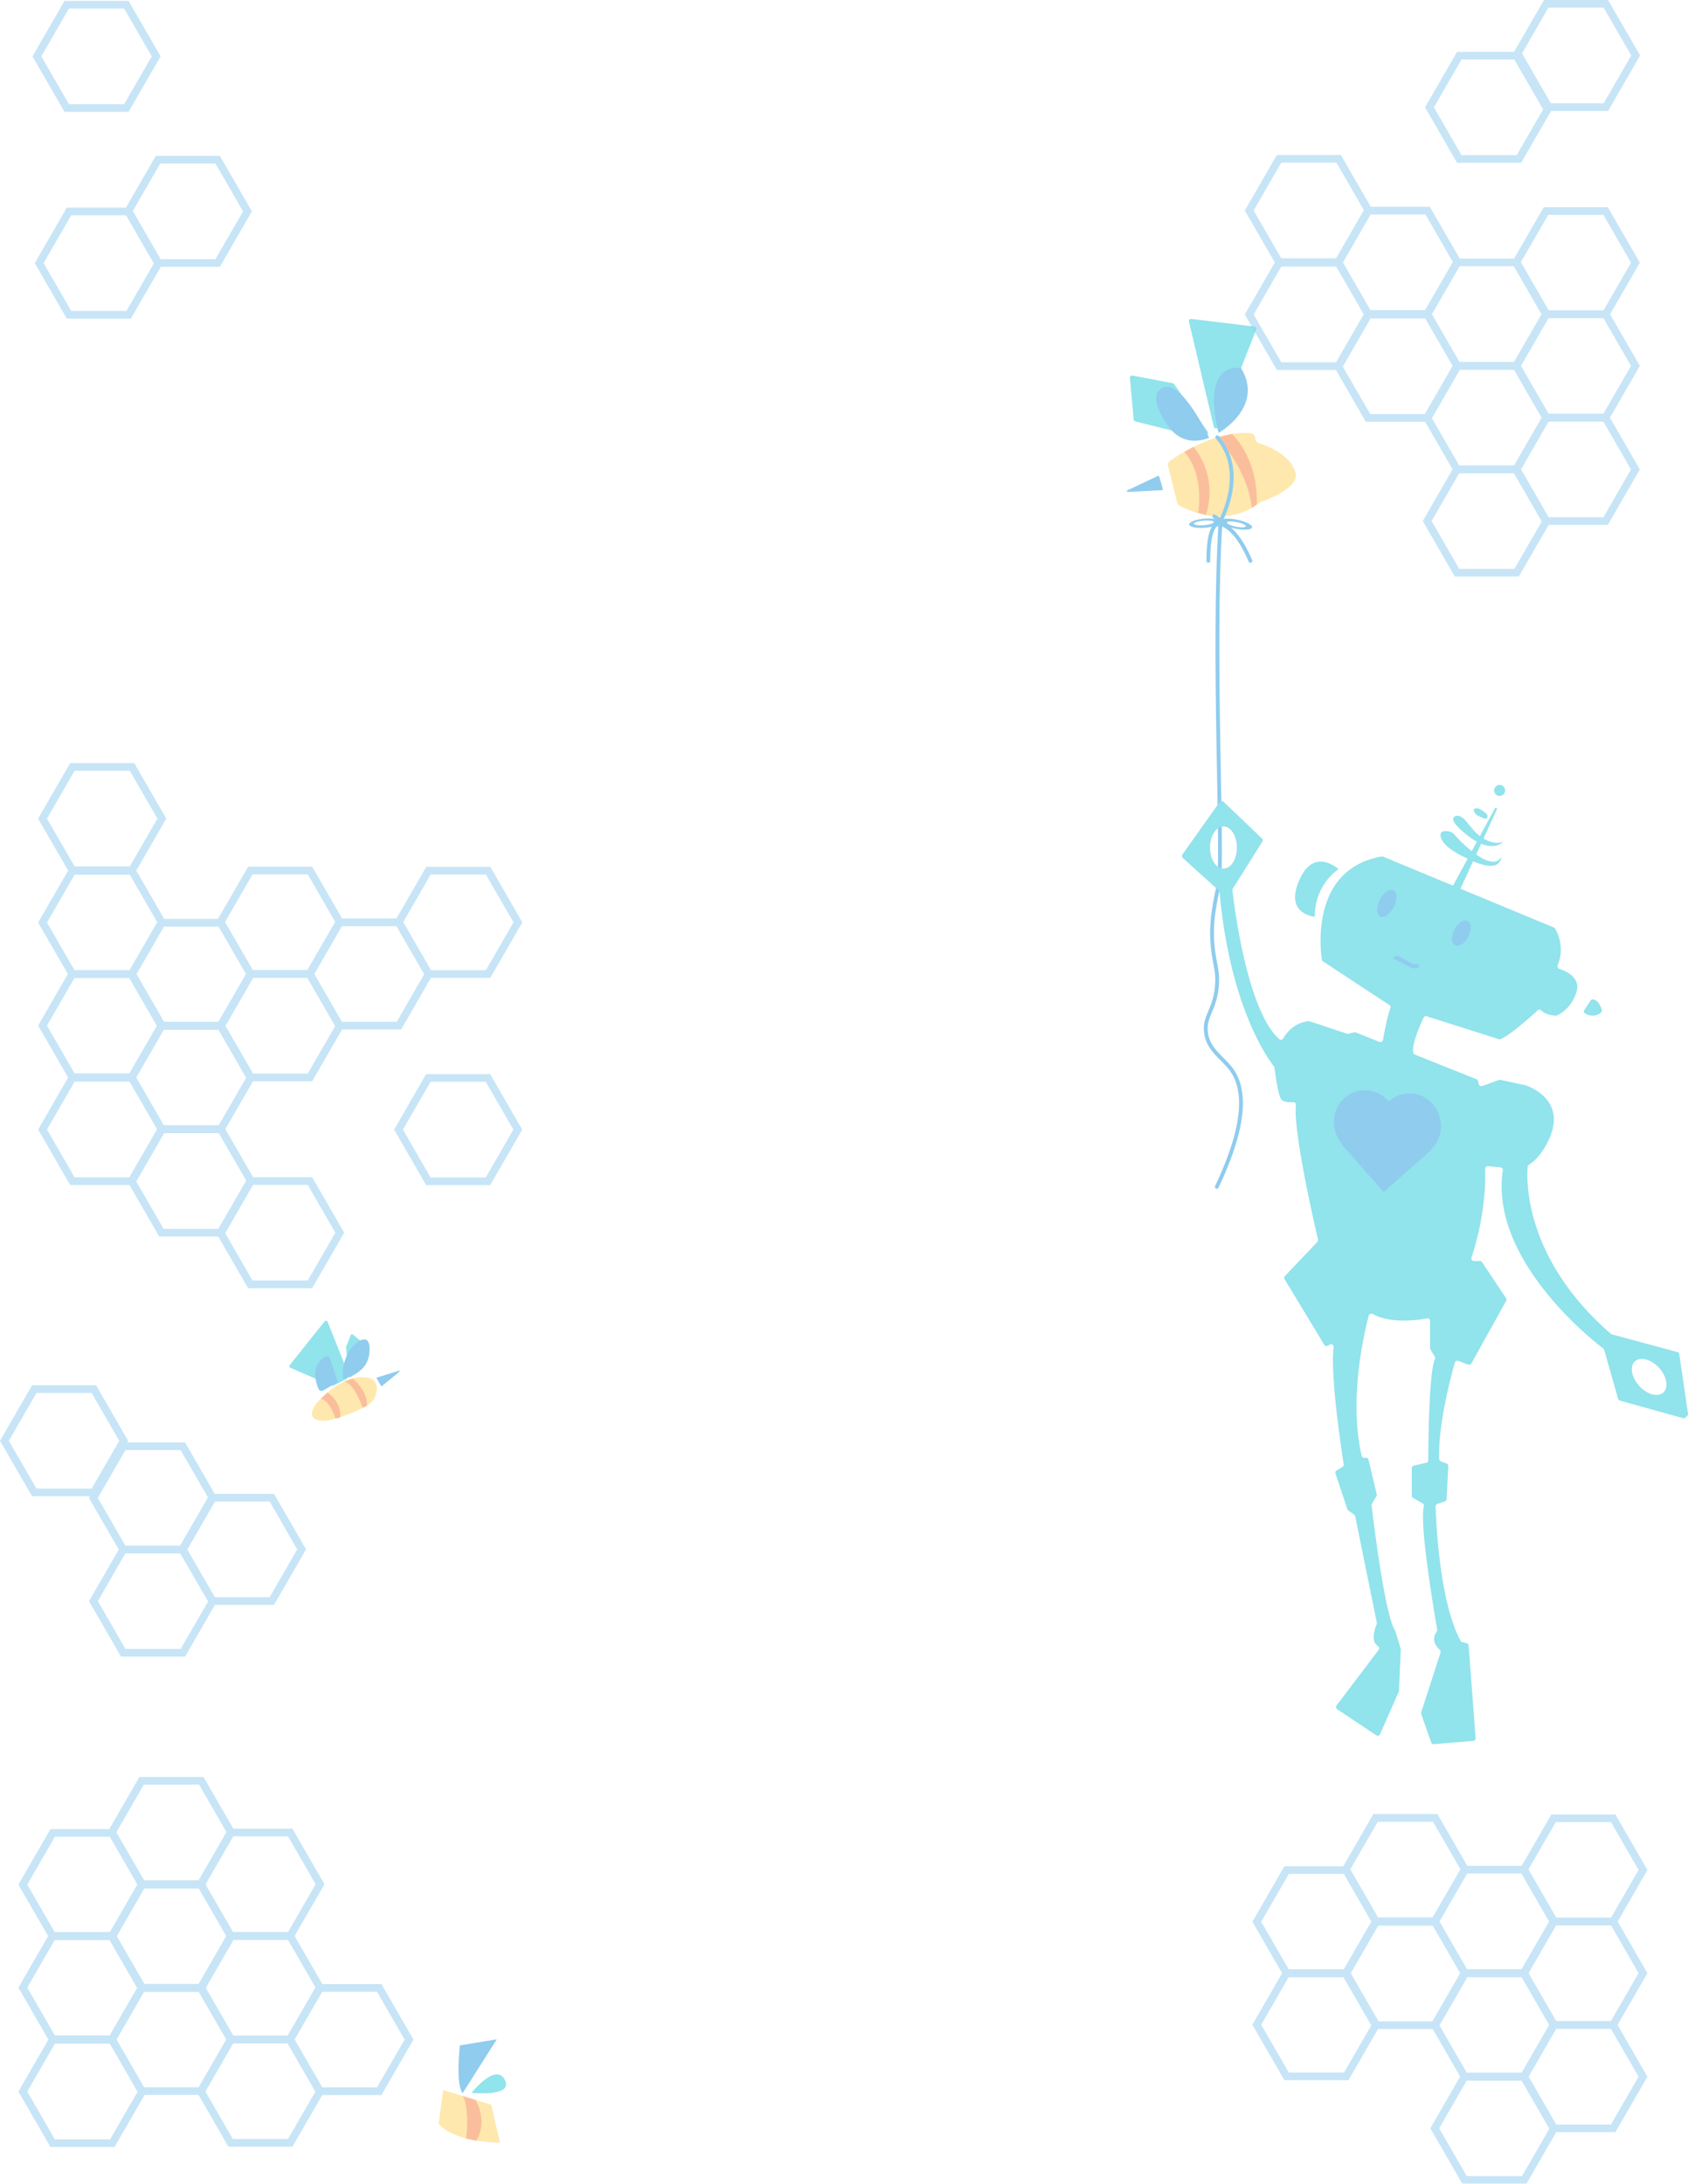 <svg xmlns="http://www.w3.org/2000/svg" viewBox="0 0 2200.64 2846.48"><defs><style>.cls-1{opacity:0.45;}.cls-2{fill:#0cc0d4;}.cls-3,.cls-8{fill:none;stroke:#078fda;}.cls-3{stroke-linecap:round;stroke-linejoin:round;stroke-width:5px;}.cls-4{fill:#078fda;}.cls-5{fill:#fdcd49;}.cls-6{fill:#f76f26;}.cls-7{opacity:0.5;}.cls-8{stroke-miterlimit:10;stroke-width:10px;}</style></defs><title>robotbackground</title><g id="Layer_4" data-name="Layer 4" class="cls-1"><g id="Robot"><path class="cls-2" d="M1616.57,1328.44s-31,19.09-31,62c0,0-41.28-3-19.09-50.12C1585.54,1299.8,1616.57,1328.44,1616.57,1328.44Z" transform="translate(128.49 -195.52)"/><path class="cls-2" d="M1945.2,1499.72l-8.38,12.57a2.79,2.79,0,0,0,.78,3.88c3.56,2.37,11.1,5.73,20.11.09a4.35,4.35,0,0,0,1.83-4.9c-1.26-4.27-4.29-11.64-10.58-13.21A3.56,3.56,0,0,0,1945.2,1499.72Z" transform="translate(128.49 -195.52)"/><path class="cls-3" d="M1462.62,876.82c-10.68,173.36,4.27,437.75-2.36,471.91-4.31,22.22-11.8,48.94-7.16,85.9,2.52,20.06,6.76,28.45,4.77,47.73-3.06,29.69-15.94,37.18-14.32,57.27,1.94,23.89,21.84,34.18,33.41,50.12,16.32,22.47,22.5,65-19.09,152.72" transform="translate(128.49 -195.52)"/><path class="cls-2" d="M1820.42,1249.24,1764.71,1352a.39.39,0,0,0,.17.53l8.83,4.42a.38.38,0,0,0,.52-.19L1823,1250.52A1.43,1.43,0,0,0,1820.42,1249.24Z" transform="translate(128.49 -195.52)"/><path class="cls-2" d="M1829,1311.74s-7.16,23.86-50.11-16.71a135.69,135.69,0,0,1-11-11.39,12.81,12.81,0,0,0-7.65-4.46c-5.55-1-13.18-.75-10,8.69,4.78,14.32,33.41,26.25,33.41,26.25S1826.57,1338,1829,1311.74Z" transform="translate(128.49 -195.52)"/><path class="cls-2" d="M1831.34,1292.65s-14.32,16.7-45.34-7.16-16.71-26.25-16.71-26.25c4.78-2.39,11.93,4.77,11.93,4.77l11.94,14.32S1812.25,1299.8,1831.34,1292.65Z" transform="translate(128.49 -195.52)"/><path class="cls-2" d="M1796.83,1257.87s-7.67-6.76-1.92-8.55,15,7.54,15,7.54S1815.69,1268.79,1796.83,1257.87Z" transform="translate(128.49 -195.52)"/><circle class="cls-2" cx="1955.06" cy="1030.31" r="7.16"/><path class="cls-2" d="M2072.11,2037.86l-11.35-77.18a3.45,3.45,0,0,0-2.52-2.83l-85.33-23.06a3.66,3.66,0,0,1-1.39-.74c-114.52-99.49-109.68-203.24-108.39-217.7a3.43,3.43,0,0,1,1.62-2.58c6.69-4.26,13.14-10.78,19.09-20.22,39.43-62.62-20.33-82.41-23.72-83.47a1.47,1.47,0,0,0-.3-.08l-32.28-6.92a3.45,3.45,0,0,0-1.91.13l-21.71,7.9a3.45,3.45,0,0,1-4.53-2.41l-1-4.11a3.45,3.45,0,0,0-2.07-2.37L1716,1570.1a3.41,3.41,0,0,1-2.11-2.5c-2.06-11.3,9.55-37.13,13.54-45.55a3.44,3.44,0,0,1,4.16-1.8l93.85,29.76a3.28,3.28,0,0,0,2.25,0c12.53-5.08,39.7-29.43,48.54-37.53a3.46,3.46,0,0,1,4.87.25c5.36,5.68,15.68,6.52,18.64,6.65a3.52,3.52,0,0,0,1.57-.3c3.61-1.62,19.18-9.68,25.49-30.7,5.65-18.84-14-27.27-22.49-30a3.44,3.44,0,0,1-2.12-4.6c9.94-23.73-.68-43.52-3.41-48a3.45,3.45,0,0,0-1.61-1.36l-222.38-92.26a3.54,3.54,0,0,0-2-.22c-92.43,16.18-80,120.43-78,134.32a3.49,3.49,0,0,0,1.52,2.37l86.67,57a3.43,3.43,0,0,1,1.25,4.28c-3.65,8.2-8,31.51-9.72,41.07a3.44,3.44,0,0,1-4.68,2.59l-30.8-12.32a3.42,3.42,0,0,0-2.12-.14l-7.49,1.87a3.52,3.52,0,0,1-1.93-.07l-48.42-16.15a3.54,3.54,0,0,0-1.51-.16c-19.21,2.08-29.28,15.7-33.13,22.43a3.47,3.47,0,0,1-5.33.9c-42.78-38.68-59.29-179.7-60.87-194.05a3.4,3.4,0,0,1,.52-2.19l38.42-61a3.45,3.45,0,0,0-.53-4.33l-50-47.79a3.45,3.45,0,0,0-5.2.5l-48.42,68.22a3.45,3.45,0,0,0,.5,4.55l46.85,42.39a3.4,3.4,0,0,1,1.11,2.25c13.64,151.53,64.73,219.35,70.87,227a3.38,3.38,0,0,1,.72,1.72c.7,5.94,4.61,37.15,9.43,42,3.09,3.09,10.19,3.18,14.8,2.86a3.43,3.43,0,0,1,3.64,3.76c-3.48,35.9,25,159,28.86,175.34a3.42,3.42,0,0,1-.86,3.15l-42.24,44.46a3.44,3.44,0,0,0-.45,4.16l51.74,85.49a3.45,3.45,0,0,0,4.73,1.17l2.23-1.33a3.44,3.44,0,0,1,5.19,3.38c-4.67,35.93,10.57,136.17,13.14,152.56a3.45,3.45,0,0,1-1.64,3.47l-7.56,4.54a3.45,3.45,0,0,0-1.5,4l15.49,46.46a3.42,3.42,0,0,0,1.2,1.67L1637,2170a3.39,3.39,0,0,1,1.31,2.07l28.17,138.5a3.44,3.44,0,0,1-.19,2c-7.59,18.88-2.45,26,1.61,28.59a3.44,3.44,0,0,1,.89,5l-54.77,72.3a3.46,3.46,0,0,0,.83,5l50.81,33.87a3.45,3.45,0,0,0,5.07-1.49l24.34-55.3a3.3,3.3,0,0,0,.28-1.24l2.34-53.66a3.41,3.41,0,0,0-.15-1.14l-6.83-22.79a3.23,3.23,0,0,0-.46-.93c-13.5-19.61-29-149.46-30.59-163.09a3.42,3.42,0,0,1,.48-2.16l5.83-9.72a3.44,3.44,0,0,0,.39-2.57l-10.73-45.08a3.44,3.44,0,0,0-4.45-2.47,3.45,3.45,0,0,1-4.46-2.48c-17.31-74.76,3.78-162.48,9.21-182.86a3.43,3.43,0,0,1,5-2.11c23.82,13,59,8,70.89,5.73a3.45,3.45,0,0,1,4.09,3.39v35.38a3.4,3.4,0,0,0,.5,1.78l5.58,9.31a3.45,3.45,0,0,1,.22,3.24c-7.89,16.47-8.61,114.17-8.68,131.84a3.42,3.42,0,0,1-2.7,3.34l-16.08,3.57a3.46,3.46,0,0,0-2.7,3.37V2145a3.45,3.45,0,0,0,1.74,3l12.42,7.09a3.48,3.48,0,0,1,1.61,3.92c-6.24,23.73,14.78,145.82,17.38,160.71a3.55,3.55,0,0,1-.68,2.7c-8,10.89.24,20.21,4,23.64a3.44,3.44,0,0,1,1,3.62l-25.17,77.8a3.48,3.48,0,0,0,0,2.21l13,37a3.46,3.46,0,0,0,3.55,2.29l51.2-4.27a3.45,3.45,0,0,0,3.16-3.7l-9.1-120.57a3.46,3.46,0,0,0-2.61-3.09l-5.66-1.42a3.43,3.43,0,0,1-2.2-1.68c-27.74-50.79-32.07-157.3-32.61-175.11a3.42,3.42,0,0,1,2.36-3.36l9.65-3.22a3.45,3.45,0,0,0,2.36-3.1l2.14-42.91a3.45,3.45,0,0,0-2.16-3.38l-7.55-3a3.44,3.44,0,0,1-2.18-3.08c-1.42-45.72,16-109.72,20.51-125.42a3.45,3.45,0,0,1,4.53-2.28l12.83,4.81a3.45,3.45,0,0,0,4.23-1.56l45.26-81.46a3.46,3.46,0,0,0-.15-3.6l-31.21-46.82a3.46,3.46,0,0,0-2.88-1.54h-7.67a3.45,3.45,0,0,1-3.26-4.55c18.54-56.21,18.33-102.19,17.78-115.58a3.44,3.44,0,0,1,3.79-3.56l16.22,1.63a3.44,3.44,0,0,1,3,4c-17.13,117.06,118.52,222.59,130.92,232a3.39,3.39,0,0,1,1.23,1.8l18.24,63.84a3.46,3.46,0,0,0,2.39,2.37l82.11,22.81a3.45,3.45,0,0,0,3.36-.88l2.12-2.13A3.42,3.42,0,0,0,2072.11,2037.86Zm-605.59-710.09c-9.66,0-17.5-12.31-17.5-27.5s7.84-27.5,17.5-27.5,17.5,12.32,17.5,27.5S1476.19,1327.77,1466.52,1327.77Zm573.54,682.82c-7.14,6.51-21.23,2.7-31.47-8.52s-12.74-25.6-5.6-32.11,21.22-2.7,31.46,8.52S2047.2,2004.08,2040.06,2010.59Z" transform="translate(128.49 -195.52)"/><ellipse class="cls-4" cx="1679.49" cy="1373.01" rx="19.09" ry="10.24" transform="translate(-180.14 2045.36) rotate(-62.85)"/><ellipse class="cls-4" cx="1776.72" cy="1411.78" rx="17.84" ry="10.24" transform="translate(-161.78 2152.95) rotate(-62.85)"/><rect class="cls-4" x="1637.44" y="1648.84" width="83.2" height="83.2" transform="translate(-570.17 1342.28) rotate(-41.52)"/><ellipse class="cls-4" cx="1709.43" cy="1662.61" rx="40.75" ry="42.03" transform="translate(-40.92 -1.37) rotate(-6.19)"/><ellipse class="cls-4" cx="1651.35" cy="1658.4" rx="40.75" ry="42.03" transform="translate(-174.93 175.98) rotate(-11.76)"/><path class="cls-4" d="M1689,1442.82l4.4-1.47a1.41,1.41,0,0,1,1.15.12L1713,1452a1.43,1.43,0,0,0,.7.18h6.46a1.43,1.43,0,0,1,1.43,1.43v.08a3.8,3.8,0,0,1-3.63,3.8l-4.26.19a1.56,1.56,0,0,1-.71-.15l-24.12-12.07A1.42,1.42,0,0,1,1689,1442.82Z" transform="translate(128.49 -195.52)"/><g id="Bee_1" data-name="Bee 1"><path class="cls-5" d="M1397,796.2c13.27-9.36,60-39.64,104.72-36.17a6.66,6.66,0,0,1,6.12,6.64h0a6.62,6.62,0,0,0,4.58,6.31c11.41,3.65,40.69,15,47.24,36.83,0,0,13.46,18.85-45.22,40.49a6.71,6.71,0,0,0-1.93,1.1c-5.86,4.91-44.22,33.79-102.93,3.45a6.66,6.66,0,0,1-3.37-4.29l-11.83-47.32A6.64,6.64,0,0,1,1397,796.2Z" transform="translate(128.49 -195.52)"/><path class="cls-4" d="M1341.39,834.57l39.77-18.72a1.15,1.15,0,0,1,1.61.73l4.68,16.38a1.16,1.16,0,0,1-1,1.48l-44.46,2.33A1.15,1.15,0,0,1,1341.39,834.57Z" transform="translate(128.49 -195.52)"/><path class="cls-2" d="M1454,752,1421.5,614.61a2.78,2.78,0,0,1,3-3.4l82.45,10a2.78,2.78,0,0,1,2.26,3.78l-50,127.44A2.79,2.79,0,0,1,1454,752Z" transform="translate(128.49 -195.52)"/><path class="cls-2" d="M1445.93,758l-43.78-61.8a2.86,2.86,0,0,0-1.79-1.16l-52.43-10a2.85,2.85,0,0,0-3.37,3.06l4.93,54.21a2.84,2.84,0,0,0,2.15,2.51l84.28,21.07a2.86,2.86,0,0,0,2-.21l7-3.5A2.85,2.85,0,0,0,1445.93,758Z" transform="translate(128.49 -195.52)"/><path class="cls-4" d="M1460.11,759.75s60.14-33.38,29.4-84.39C1489.51,675.36,1436.91,663.33,1460.11,759.75Z" transform="translate(128.49 -195.52)"/><path class="cls-4" d="M1447.85,766.18s-35.45-76.37-60-65.46,8.18,51.82,8.18,51.82S1412.4,779.81,1447.85,766.18Z" transform="translate(128.49 -195.52)"/></g><path class="cls-6" d="M1503.56,857.52c-6.43-53.47-45.29-91.91-45.29-91.91l19.33-4.49S1512,792,1510,853Z" transform="translate(128.49 -195.52)"/><path class="cls-6" d="M1415.38,784.54l12.15-6.52s32.86,35.74,16.16,88.86l-10.28-3.06S1442.76,815.09,1415.38,784.54Z" transform="translate(128.49 -195.52)"/><circle class="cls-4" cx="1590.79" cy="682.16" r="4.77"/><path class="cls-3" d="M1462.3,875.3s36.2-63.8-3.8-109.8" transform="translate(128.49 -195.52)"/><line class="cls-3" x1="1591.98" y1="678.58" x2="1582.99" y2="672.98"/><path class="cls-3" d="M1463.49,878.87s19.09,2.39,38.18,47.73" transform="translate(128.49 -195.52)"/><path class="cls-3" d="M1460.6,878.87s-13.81-4.77-13.81,47.73" transform="translate(128.49 -195.52)"/><path class="cls-4" d="M1484.12,872.89c-11.58-2.34-21.48-1.61-22.14,1.62s8.2,7.74,19.78,10.07,21.48,1.62,22.13-1.61S1495.69,875.22,1484.12,872.89Zm-1.37,9.12c-6.8-1.37-12-3.82-11.72-5.46s6.11-1.85,12.92-.48,12.06,3.82,11.73,5.46S1489.56,883.39,1482.75,882Z" transform="translate(128.49 -195.52)"/><path class="cls-4" d="M1441.52,871.54c-11.16.93-20,4.34-19.72,7.63s9.54,5.19,20.71,4.26,20-4.34,19.72-7.62S1452.69,870.62,1441.52,871.54Zm-.31,8.54c-7.15.59-13.07-.27-13.2-1.92s5.55-3.47,12.7-4.06,13.07.26,13.21,1.91S1448.37,879.48,1441.21,880.08Z" transform="translate(128.49 -195.52)"/></g><g class="cls-7"><polygon class="cls-8" points="172.12 1135.18 94.37 1135.18 55.49 1202.51 94.37 1269.84 172.12 1269.84 210.99 1202.51 172.12 1135.18"/><polygon class="cls-8" points="288.1 1202.69 210.35 1202.69 171.48 1270.02 210.35 1337.35 288.1 1337.35 326.98 1270.02 288.1 1202.69"/><polygon class="cls-8" points="288.11 1336.93 210.36 1336.93 171.48 1404.27 210.36 1471.6 288.11 1471.6 326.98 1404.27 288.11 1336.93"/><polygon class="cls-8" points="404.09 1539.44 326.34 1539.44 287.47 1606.78 326.34 1674.11 404.09 1674.11 442.97 1606.78 404.09 1539.44"/><polygon class="cls-8" points="172.11 1404.93 94.36 1404.93 55.48 1472.27 94.36 1539.6 172.11 1539.6 210.98 1472.27 172.11 1404.93"/><polygon class="cls-8" points="172.09 1269.44 94.34 1269.44 55.47 1336.78 94.34 1404.11 172.09 1404.11 210.97 1336.78 172.09 1269.44"/><polygon class="cls-8" points="404.11 1269.68 326.36 1269.68 287.48 1337.01 326.36 1404.35 404.11 1404.35 442.98 1337.01 404.11 1269.68"/><polygon class="cls-8" points="404.11 1134.68 326.36 1134.68 287.48 1202.01 326.36 1269.35 404.11 1269.35 442.98 1202.01 404.11 1134.68"/><polygon class="cls-8" points="520.09 1202.19 442.34 1202.19 403.47 1269.52 442.34 1336.86 520.09 1336.86 558.97 1269.52 520.09 1202.19"/><polygon class="cls-8" points="172.11 999.68 94.36 999.68 55.48 1067.01 94.36 1134.35 172.11 1134.35 210.98 1067.01 172.11 999.68"/><polygon class="cls-8" points="288.19 1472.08 210.44 1472.08 171.56 1539.41 210.44 1606.75 288.19 1606.75 327.06 1539.41 288.19 1472.08"/><polygon class="cls-8" points="636.18 1405.08 558.43 1405.08 519.56 1472.41 558.43 1539.75 636.18 1539.75 675.06 1472.41 636.18 1405.08"/><polygon class="cls-8" points="636.32 1134.88 558.57 1134.88 519.7 1202.22 558.57 1269.55 636.32 1269.55 675.2 1202.22 636.32 1134.88"/></g><g class="cls-7"><polygon class="cls-8" points="1755.12 2437.55 1677.37 2437.55 1638.49 2504.88 1677.37 2572.22 1755.12 2572.22 1793.99 2504.88 1755.12 2437.55"/><polygon class="cls-8" points="1871.1 2505.06 1793.35 2505.06 1754.48 2572.39 1793.35 2639.73 1871.1 2639.73 1909.98 2572.39 1871.1 2505.06"/><polygon class="cls-8" points="1987.09 2706.82 1909.34 2706.82 1870.47 2774.15 1909.34 2841.48 1987.09 2841.48 2025.97 2774.15 1987.09 2706.82"/><polygon class="cls-8" points="1755.09 2571.82 1677.34 2571.82 1638.47 2639.15 1677.34 2706.48 1755.09 2706.48 1793.97 2639.15 1755.09 2571.82"/><polygon class="cls-8" points="1987.11 2572.05 1909.36 2572.05 1870.48 2639.39 1909.36 2706.72 1987.11 2706.72 2025.98 2639.39 1987.11 2572.05"/><polygon class="cls-8" points="2103.09 2639.56 2025.34 2639.56 1986.47 2706.9 2025.34 2774.23 2103.09 2774.23 2141.97 2706.9 2103.09 2639.56"/><polygon class="cls-8" points="1987.11 2437.05 1909.36 2437.05 1870.48 2504.39 1909.36 2571.72 1987.11 2571.72 2025.98 2504.39 1987.11 2437.05"/><polygon class="cls-8" points="2103.09 2504.56 2025.34 2504.56 1986.47 2571.9 2025.34 2639.23 2103.09 2639.23 2141.97 2571.9 2103.09 2504.56"/><polygon class="cls-8" points="2103.11 2370.05 2025.36 2370.05 1986.48 2437.39 2025.36 2504.72 2103.11 2504.72 2141.98 2437.39 2103.11 2370.05"/><polygon class="cls-8" points="1871.09 2369.56 1793.34 2369.56 1754.47 2436.9 1793.34 2504.23 1871.09 2504.23 1909.97 2436.9 1871.09 2369.56"/></g><g class="cls-7"><polygon class="cls-8" points="146.41 2389.15 68.66 2389.15 29.78 2456.49 68.66 2523.82 146.41 2523.82 185.28 2456.49 146.41 2389.15"/><polygon class="cls-8" points="262.39 2456.66 184.64 2456.66 145.77 2524 184.64 2591.33 262.39 2591.33 301.27 2524 262.39 2456.66"/><polygon class="cls-8" points="262.4 2590.91 184.65 2590.91 145.77 2658.24 184.65 2725.57 262.4 2725.57 301.27 2658.24 262.4 2590.91"/><polygon class="cls-8" points="378.38 2658.42 300.63 2658.42 261.76 2725.75 300.63 2793.09 378.38 2793.09 417.26 2725.75 378.38 2658.42"/><polygon class="cls-8" points="146.4 2658.91 68.65 2658.91 29.77 2726.24 68.65 2793.57 146.4 2793.57 185.27 2726.24 146.4 2658.91"/><polygon class="cls-8" points="146.38 2523.42 68.63 2523.42 29.76 2590.75 68.63 2658.09 146.38 2658.09 185.26 2590.75 146.38 2523.42"/><polygon class="cls-8" points="378.4 2523.66 300.65 2523.66 261.77 2590.99 300.65 2658.32 378.4 2658.32 417.27 2590.99 378.4 2523.66"/><polygon class="cls-8" points="494.38 2591.16 416.63 2591.16 377.76 2658.5 416.63 2725.83 494.38 2725.83 533.26 2658.5 494.38 2591.16"/><polygon class="cls-8" points="378.4 2388.66 300.65 2388.66 261.77 2455.99 300.65 2523.32 378.4 2523.32 417.27 2455.99 378.4 2388.66"/><polygon class="cls-8" points="238.38 1885.16 160.63 1885.16 121.76 1952.5 160.63 2019.83 238.38 2019.83 277.26 1952.5 238.38 1885.16"/><polygon class="cls-8" points="122.4 1810.65 44.65 1810.65 5.77 1877.99 44.65 1945.32 122.4 1945.32 161.27 1877.99 122.4 1810.65"/><polygon class="cls-8" points="354.38 1952.16 276.63 1952.16 237.76 2019.5 276.63 2086.83 354.38 2086.83 393.26 2019.5 354.38 1952.16"/><polygon class="cls-8" points="238.4 2019.65 160.65 2019.65 121.77 2086.99 160.65 2154.32 238.4 2154.32 277.27 2086.99 238.4 2019.65"/><polygon class="cls-8" points="262.38 2321.16 184.63 2321.16 145.76 2388.5 184.63 2455.83 262.38 2455.83 301.26 2388.5 262.38 2321.16"/></g><g class="cls-7"><polygon class="cls-8" points="1745.24 342.55 1667.49 342.55 1628.61 409.88 1667.49 477.22 1745.24 477.22 1784.11 409.88 1745.24 342.55"/><polygon class="cls-8" points="1861.22 410.06 1783.47 410.06 1744.6 477.39 1783.47 544.73 1861.22 544.73 1900.1 477.39 1861.22 410.06"/><polygon class="cls-8" points="1977.21 611.82 1899.46 611.82 1860.59 679.15 1899.46 746.48 1977.21 746.48 2016.09 679.15 1977.21 611.82"/><polygon class="cls-8" points="1977.23 477.05 1899.48 477.05 1860.61 544.39 1899.48 611.72 1977.23 611.72 2016.11 544.39 1977.23 477.05"/><polygon class="cls-8" points="2093.22 544.56 2015.46 544.56 1976.59 611.9 2015.46 679.23 2093.22 679.23 2132.09 611.9 2093.22 544.56"/><polygon class="cls-8" points="1977.23 342.05 1899.48 342.05 1860.61 409.39 1899.48 476.72 1977.23 476.72 2016.11 409.39 1977.23 342.05"/><polygon class="cls-8" points="2093.22 409.56 2015.46 409.56 1976.59 476.9 2015.46 544.23 2093.22 544.23 2132.09 476.9 2093.22 409.56"/><polygon class="cls-8" points="2093.23 275.05 2015.48 275.05 1976.61 342.39 2015.48 409.72 2093.23 409.72 2132.11 342.39 2093.23 275.05"/><polygon class="cls-8" points="1980.21 72.56 1902.46 72.56 1863.59 139.9 1902.46 207.23 1980.21 207.23 2019.09 139.9 1980.21 72.56"/><polygon class="cls-8" points="1745.23 207.05 1667.48 207.05 1628.61 274.39 1667.48 341.72 1745.23 341.72 1784.11 274.39 1745.23 207.05"/><polygon class="cls-8" points="1861.21 274.56 1783.46 274.56 1744.59 341.9 1783.46 409.23 1861.21 409.23 1900.09 341.9 1861.21 274.56"/><polygon class="cls-8" points="2093.56 5 2015.81 5 1976.93 72.33 2015.81 139.67 2093.56 139.67 2132.43 72.33 2093.56 5"/></g><g class="cls-7"><polygon class="cls-8" points="89.97 275.64 167.72 275.64 206.6 342.98 167.72 410.31 89.97 410.31 51.1 342.98 89.97 275.64"/><polygon class="cls-8" points="86.99 6.16 164.74 6.16 203.62 73.49 164.74 140.82 86.99 140.82 48.12 73.49 86.99 6.16"/><polygon class="cls-8" points="205.99 208.16 283.74 208.16 322.62 275.49 283.74 342.82 205.99 342.82 167.12 275.49 205.99 208.16"/></g><g id="Small_Bee_1" data-name="Small Bee 1"><path class="cls-5" d="M449.31,2919.71,511.92,2939l11.46,49.26s-57.54,1.28-80-24.7Z" transform="translate(128.49 -195.52)"/><path class="cls-4" d="M474.73,2923.75s-9.36-6.7-3.69-62.1l48.18-8Z" transform="translate(128.49 -195.52)"/><path class="cls-2" d="M486.24,2923.49s31.35-39.85,43.37-17.09S486.24,2923.49,486.24,2923.49Z" transform="translate(128.49 -195.52)"/><path class="cls-6" d="M475,2927.63l16.46,5.08s16.75,27.05,1.05,53.08l-13.21-2.66S483.83,2943.46,475,2927.63Z" transform="translate(128.49 -195.52)"/></g><path class="cls-5" d="M294.52,2047.48s-27,1.93-11.56-21.19c0,0,27.94-35.65,60.69-35.65,21.62,0,20.58,14.27,17.37,24a23.25,23.25,0,0,1-10.46,12.75C337.85,2034.74,309,2046.52,294.52,2047.48Z" transform="translate(128.49 -195.52)"/><path class="cls-2" d="M304.15,2001.78l-54.08-23.43a2.22,2.22,0,0,1-.81-3.47l45.55-57.1a2.21,2.21,0,0,1,3.74.61L324,1982.07a2.27,2.27,0,0,1,.16.73l.36,8a2.21,2.21,0,0,1-1.18,2.06l-17.3,8.9A2.21,2.21,0,0,1,304.15,2001.78Z" transform="translate(128.49 -195.52)"/><path class="cls-2" d="M326.16,1988.9l-3.46-37a1.8,1.8,0,0,1,.12-.86l5.86-15.11a1.89,1.89,0,0,1,3-.77l20.15,16.71a1.9,1.9,0,0,1,.39,2.47l-22.57,35.37A1.88,1.88,0,0,1,326.16,1988.9Z" transform="translate(128.49 -195.52)"/><path class="cls-4" d="M311.87,1996.86l-10.15-30.44a4.19,4.19,0,0,0-5.87-2.43c-7.37,3.84-20.21,14.77-9.07,41.92a4.23,4.23,0,0,0,6,2.08Z" transform="translate(128.49 -195.52)"/><path class="cls-4" d="M318.61,1992.57s-3.86-34.68,23.12-50.09c0,0,14.25-7.92,11.17,17.87a32.44,32.44,0,0,1-9,19A45.79,45.79,0,0,1,318.61,1992.57Z" transform="translate(128.49 -195.52)"/><path class="cls-6" d="M320.34,1996.44l11.35-4s19.72,16.55,18.2,35.31l-5.52,2.74S333.3,1998.27,320.34,1996.44Z" transform="translate(128.49 -195.52)"/><path class="cls-6" d="M289.4,2019.08l8.91-8.62s18.9,11.9,16.69,32.71l-6,1.39S300.52,2019,289.4,2019.08Z" transform="translate(128.49 -195.52)"/><path class="cls-4" d="M392.16,1983.56l-22.67,18.63a.77.77,0,0,1-1.16-.2l-5.72-9.84a.77.77,0,0,1,.44-1.12l28.39-8.81A.78.78,0,0,1,392.16,1983.56Z" transform="translate(128.49 -195.52)"/></g></svg>
